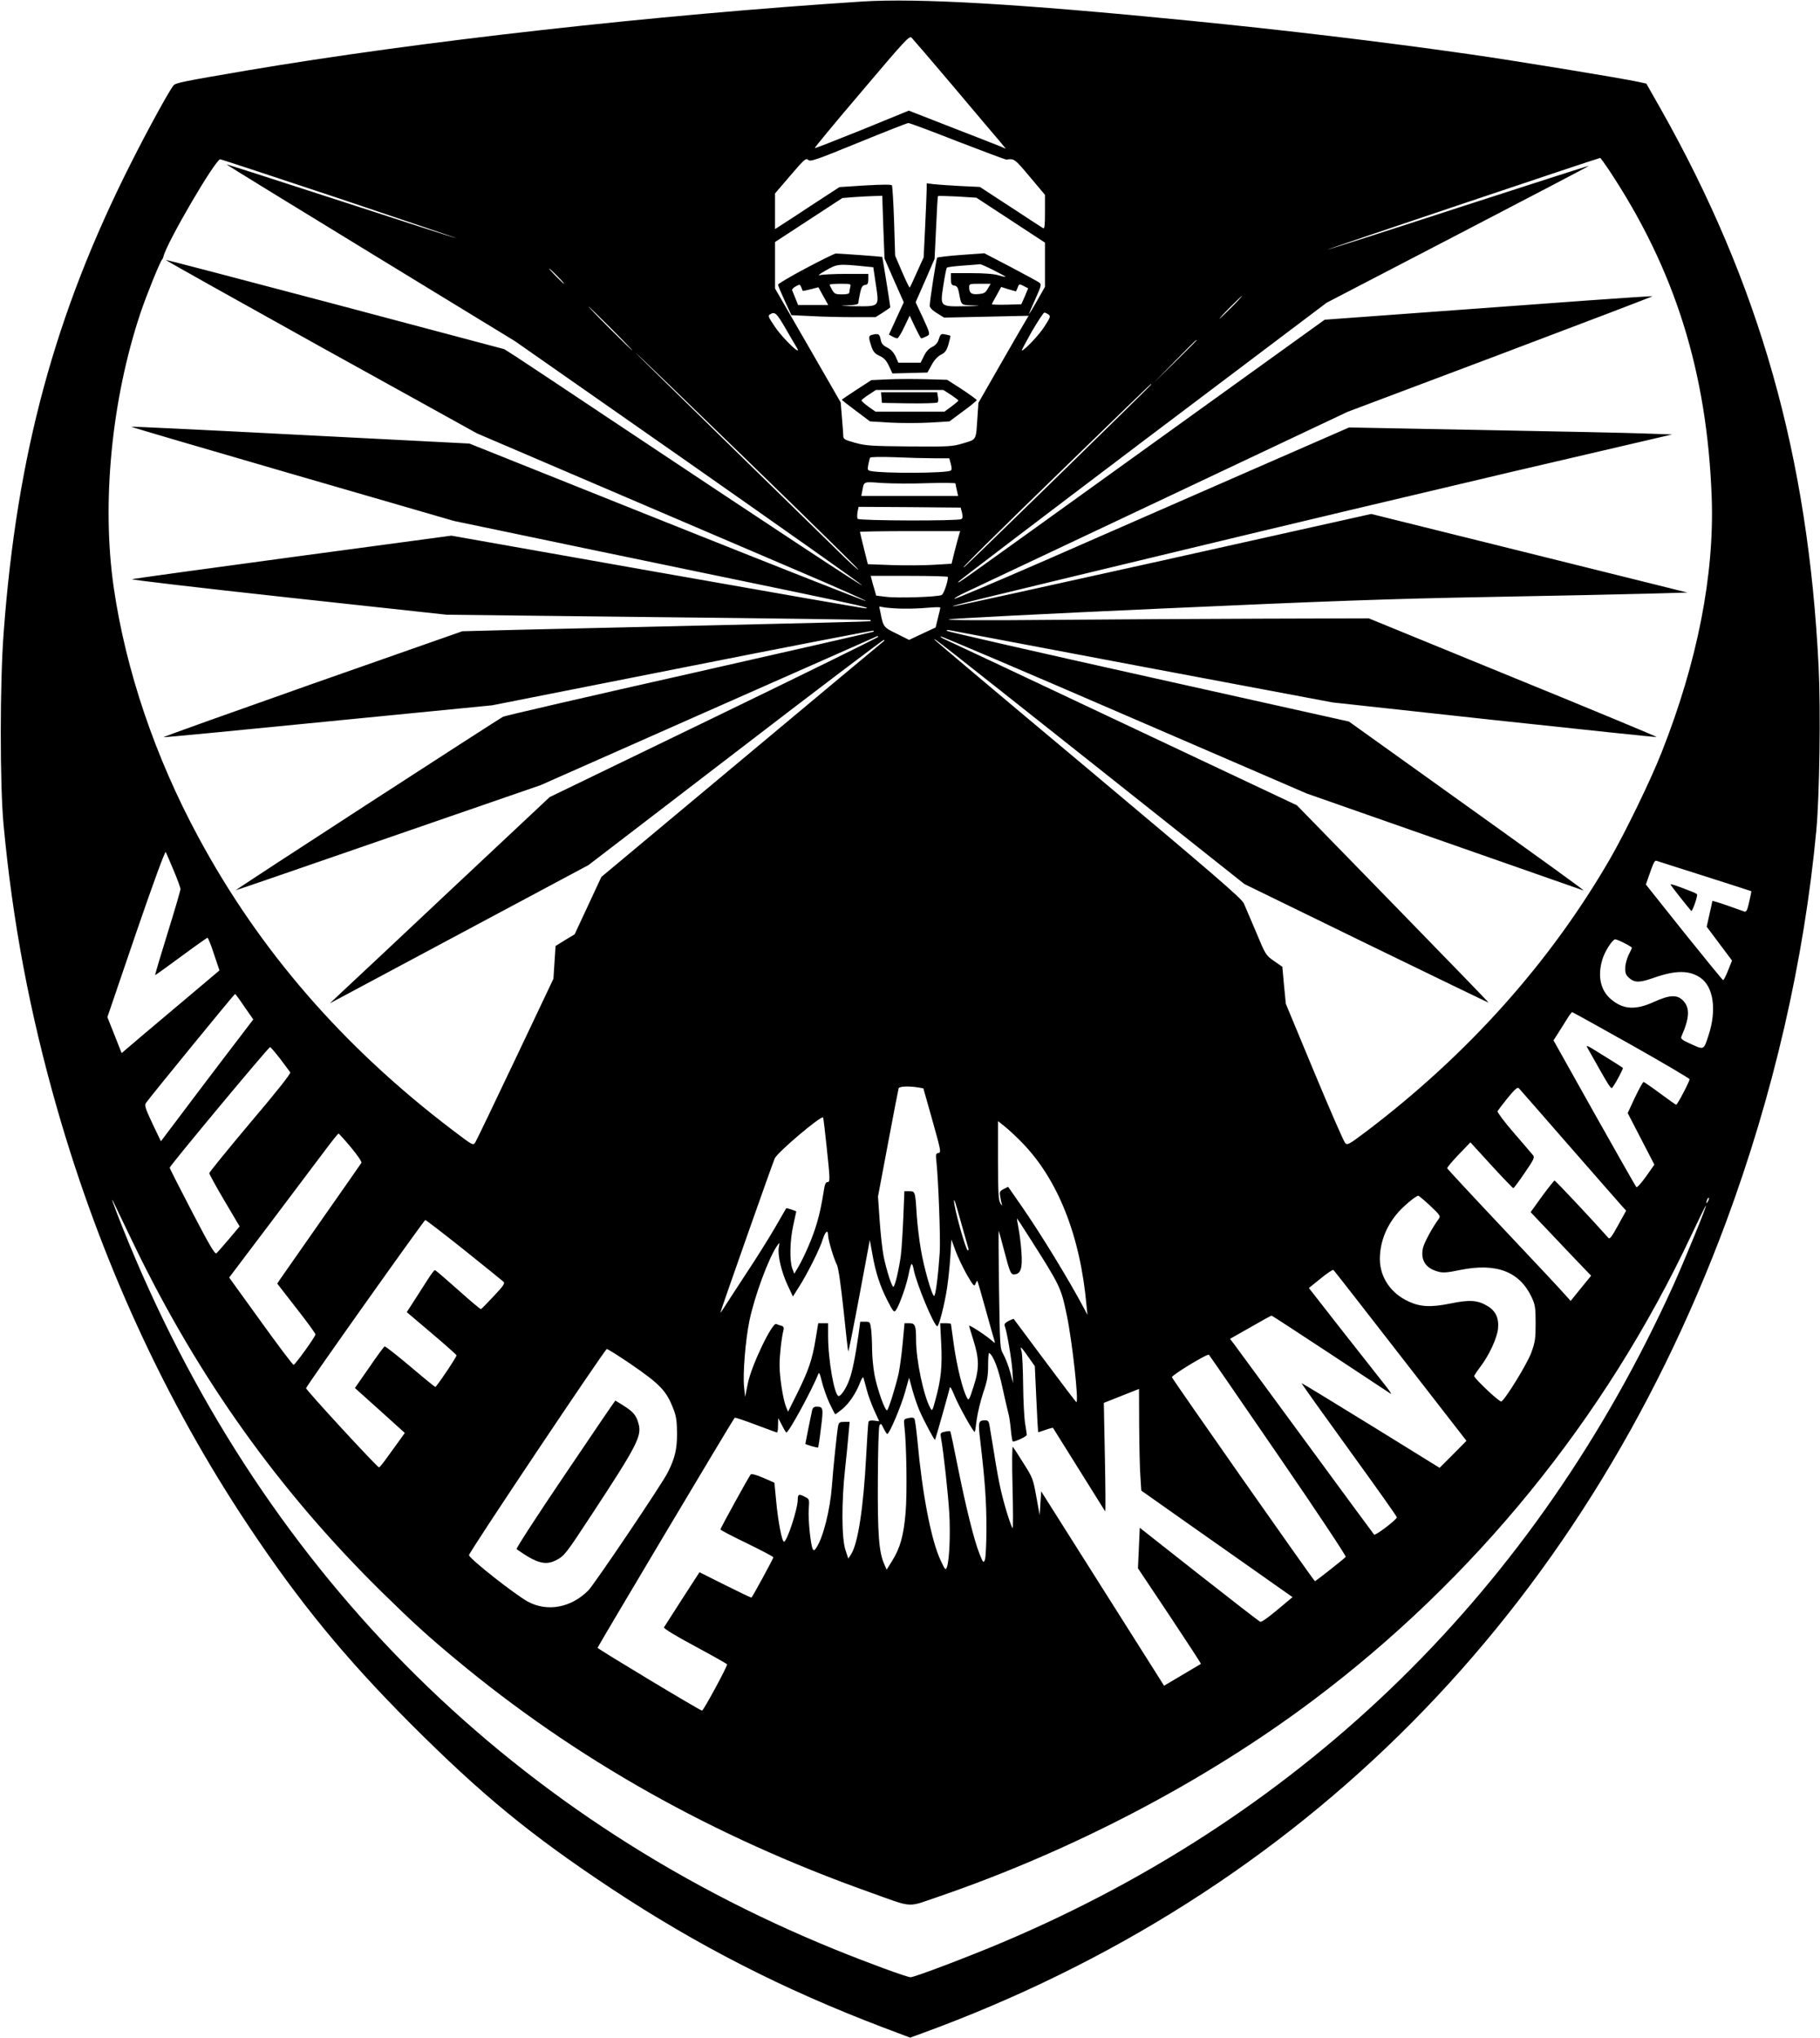 <?xml version="1.0" standalone="no"?>
<!DOCTYPE svg PUBLIC "-//W3C//DTD SVG 20010904//EN"
 "http://www.w3.org/TR/2001/REC-SVG-20010904/DTD/svg10.dtd">
<svg version="1.0" xmlns="http://www.w3.org/2000/svg"
 width="1200pt" height="1343pt" viewBox="0 0 1200 1343"
 preserveAspectRatio="xMidYMid meet">

<g transform="translate(0,1343) scale(0.1,-0.1)"
fill="#000000" stroke="none">
<path d="M5685 13420 c-1362 -88 -2921 -262 -4060 -455 -417 -71 -465 -81
-480 -97 -24 -26 -167 -285 -284 -518 -499 -988 -750 -1914 -837 -3091 -25
-327 -25 -1000 -1 -1259 60 -645 173 -1244 352 -1870 285 -996 712 -1929 1263
-2755 335 -503 635 -869 1071 -1306 469 -469 791 -733 1321 -1084 568 -376
1134 -665 1788 -914 l183 -69 77 28 c2505 914 4343 2767 5302 5345 311 838
515 1722 596 2585 21 233 29 784 15 1075 -69 1392 -389 2523 -1044 3682 l-92
162 -50 11 c-109 24 -828 142 -1125 184 -576 82 -1202 157 -1840 220 -1121
111 -1786 149 -2155 126z m601 -560 c141 -168 278 -329 302 -357 l44 -53 -33
14 c-19 8 -163 64 -320 125 l-287 112 -308 -126 c-169 -68 -309 -123 -312
-121 -2 3 137 171 310 374 290 342 314 369 329 353 9 -9 133 -153 275 -321z
m28 -362 c171 -66 316 -120 321 -120 52 8 54 7 154 -112 l101 -120 0 -114 c0
-88 -3 -112 -12 -106 -7 4 -104 67 -215 140 l-202 132 -128 6 c-70 4 -149 9
-175 12 l-48 6 0 -39 c0 -21 -5 -130 -10 -244 l-10 -205 -44 -97 c-24 -54 -45
-100 -48 -102 -2 -2 -25 44 -50 103 l-46 107 -7 227 c-4 124 -11 231 -14 236
-4 7 -64 6 -176 0 l-170 -11 -100 -65 c-55 -36 -151 -98 -212 -139 l-113 -73
0 118 0 117 101 118 c92 107 103 117 118 103 14 -13 49 -1 331 114 173 71 321
129 329 129 8 1 154 -54 325 -121z m4293 -186 c436 -656 649 -1333 679 -2162
18 -510 -95 -1085 -331 -1680 -72 -183 -239 -526 -340 -701 -395 -682 -935
-1286 -1606 -1795 -116 -87 -125 -92 -140 -76 -9 9 -101 220 -204 467 l-187
450 -12 122 -11 122 -55 38 c-54 38 -56 41 -117 188 -35 83 -72 169 -82 192
-17 34 -189 183 -1030 888 -556 465 -1011 848 -1011 851 0 9 9 2 1034 -810
l1011 -802 804 -392 c443 -215 805 -391 806 -389 1 1 -283 294 -631 651 l-633
649 -1143 539 c-629 297 -1158 546 -1177 554 -19 8 -32 17 -29 20 3 3 548
-229 1209 -515 l1204 -520 905 -317 c498 -174 912 -319 920 -322 15 -5 -201
151 -1086 784 l-460 329 -1320 294 c-725 161 -1323 298 -1329 303 -7 7 0 8 20
4 17 -3 591 -112 1276 -241 l1245 -234 1064 -116 c585 -63 1068 -114 1073
-112 5 1 -420 178 -945 392 l-953 390 -700 -2 c-385 -1 -1010 -5 -1390 -8
-428 -4 -686 -3 -680 3 6 5 631 37 1390 71 1132 51 1524 65 2180 77 440 8 913
18 1051 22 l250 7 -1042 259 -1043 259 -1377 -307 c-757 -168 -1379 -305
-1381 -302 -5 5 45 17 1537 376 597 144 1562 373 2145 510 l1060 247 -175 6
c-96 4 -575 14 -1065 23 l-890 17 -710 -310 c-390 -171 -975 -426 -1298 -568
-324 -141 -591 -254 -594 -251 -4 3 32 24 78 45 46 22 631 298 1299 613 l1215
574 1007 379 c554 209 1005 381 1004 383 -2 1 -194 -11 -427 -28 -233 -17
-719 -53 -1079 -79 l-656 -48 -1197 -861 c-1311 -943 -1221 -879 -1216 -864 2
5 549 421 1215 924 l1211 913 866 450 c476 247 865 451 863 452 -1 2 -389
-123 -862 -276 -472 -154 -860 -278 -862 -276 -3 2 1780 602 1798 604 3 1 28
-34 57 -77z m-8367 -191 c426 -143 771 -260 767 -260 -4 -1 -346 109 -760 244
-413 134 -752 243 -754 242 -1 -2 426 -264 950 -584 l952 -581 1142 -798 c628
-440 1144 -804 1147 -811 5 -11 -573 370 -1644 1083 -305 204 -591 393 -635
422 l-80 51 -1114 296 c-613 162 -1116 294 -1118 292 -2 -2 459 -260 1024
-574 l1028 -569 855 -366 c470 -201 1047 -448 1283 -549 235 -100 427 -186
427 -190 0 -4 -588 228 -1307 515 l-1308 523 -1114 57 c-612 32 -1115 56
-1116 54 -2 -2 476 -142 1062 -312 l1066 -309 906 -189 c498 -103 1102 -229
1341 -278 417 -87 506 -107 468 -109 -10 -1 -628 107 -1375 239 l-1357 240
-1041 -140 c-572 -77 -1051 -143 -1065 -147 -14 -3 448 -57 1025 -120 l1050
-114 1395 -16 c767 -8 1397 -17 1399 -19 2 -2 2 -6 0 -8 -2 -2 -436 -13 -964
-25 -528 -12 -1133 -26 -1344 -31 l-383 -10 -989 -347 c-544 -192 -985 -349
-980 -351 5 -2 494 45 1087 104 l1079 106 1255 248 c690 137 1257 246 1259
244 2 -2 2 -5 0 -7 -2 -2 -546 -126 -1209 -276 -663 -149 -1217 -277 -1232
-284 -27 -12 -1767 -1140 -1764 -1144 1 -1 454 155 1006 346 l1005 347 1105
489 c608 268 1108 490 1113 492 4 2 7 1 7 -4 0 -4 -488 -244 -1083 -532
l-1083 -524 -640 -600 c-351 -330 -677 -636 -724 -679 l-85 -80 75 40 c41 22
425 227 853 456 l777 415 972 745 c534 410 974 743 977 740 3 -3 1 -8 -5 -12
-5 -4 -426 -354 -934 -779 l-925 -772 -88 -189 -88 -189 -63 -38 -63 -39 -7
-108 -7 -108 -250 -527 c-138 -291 -257 -538 -265 -551 -15 -22 -15 -22 -152
82 -721 548 -1272 1183 -1675 1931 -284 526 -477 1095 -557 1642 -81 557 -15
1238 176 1810 37 111 131 344 143 353 3 3 7 12 9 20 20 89 342 640 374 640 7
0 362 -117 788 -259z m3584 -188 l8 -207 63 -144 64 -144 -49 -106 -49 -107
22 -12 c12 -7 27 -12 33 -13 6 0 27 34 46 75 l36 75 35 -75 c20 -41 38 -75 41
-75 3 0 17 5 31 12 31 14 31 13 -25 135 l-43 91 63 143 62 143 10 205 c5 113
10 207 13 209 2 2 59 0 128 -3 l125 -8 226 -148 226 -148 0 -146 0 -145 -51
-90 c-28 -50 -53 -90 -54 -90 -2 0 16 44 41 98 40 90 42 98 26 110 -9 7 -95
53 -189 103 l-173 90 -152 -11 c-84 -6 -156 -15 -159 -18 -6 -8 -49 -286 -49
-317 1 -13 17 -30 48 -49 l47 -29 278 6 279 6 -22 -37 c-12 -20 -87 -149 -166
-287 l-143 -250 -6 -90 c-11 -161 -4 -149 -93 -176 -74 -22 -89 -23 -357 -21
-252 2 -288 5 -357 24 -71 20 -78 24 -78 47 -1 14 -4 69 -9 122 l-8 97 -216
375 -217 376 0 153 0 153 222 145 222 145 75 6 c42 3 101 6 132 7 l56 2 7
-207z m726 -283 c44 -22 80 -42 80 -44 0 -2 -21 2 -47 10 -29 9 -94 14 -180
14 l-133 0 0 -39 c0 -33 4 -40 22 -43 17 -2 24 -12 30 -43 18 -91 10 -84 96
-88 56 -2 42 -4 -48 -5 -175 -3 -172 -6 -150 138 9 60 20 113 23 116 3 4 52
10 109 14 57 4 106 8 111 9 4 0 43 -17 87 -39z m-2875 -40 c27 -27 47 -50 44
-50 -3 0 -27 23 -54 50 -27 28 -47 50 -44 50 3 0 27 -22 54 -50z m2838 -82
c-16 -28 -25 -33 -63 -36 -46 -4 -60 7 -60 46 0 21 4 22 71 22 l71 0 -19 -32z
m244 -51 l-23 -52 -97 -3 c-53 -1 -97 0 -97 3 0 3 14 30 31 59 l30 55 47 -15
c26 -7 48 -14 50 -14 1 0 7 11 12 25 9 25 11 25 40 10 l29 -15 -22 -53z m1363
-72 c-41 -41 -77 -75 -79 -75 -3 0 28 34 69 75 41 41 77 75 79 75 3 0 -28 -34
-69 -75z m-4090 -140 c80 -80 142 -145 140 -145 -3 0 -70 65 -150 145 -80 80
-142 145 -140 145 3 0 70 -65 150 -145z m1147 5 c30 -52 64 -111 76 -130 41
-68 -91 58 -144 137 -44 65 -47 73 -31 82 31 19 43 7 99 -89z m1736 88 c15
-12 13 -19 -26 -79 -35 -56 -133 -159 -150 -159 -3 0 27 56 66 125 40 68 77
125 83 125 5 0 18 -6 27 -12z m977 -171 c0 -1 -64 -65 -142 -142 l-143 -140
140 143 c130 132 145 147 145 139z m-2230 -1511 c0 -6 -62 51 -137 125 -76 74
-407 397 -735 718 -329 321 -598 585 -598 587 0 3 331 -316 735 -708 404 -392
735 -717 735 -722z m1930 1220 c0 -6 -1200 -1176 -1230 -1201 -51 -39 170 179
690 684 294 286 536 520 538 520 1 1 2 -1 2 -3z m-1433 -486 l102 0 10 -37 c7
-26 7 -39 0 -44 -29 -18 -442 -20 -528 -3 -21 4 -22 9 -16 42 4 20 9 41 12 46
4 5 72 6 162 3 86 -4 202 -7 258 -7z m-39 -164 c100 3 182 2 182 -2 0 -5 4
-25 9 -45 l8 -37 -319 0 -319 0 6 32 c13 66 4 62 132 53 65 -4 200 -5 301 -1z
m225 -195 c6 -25 5 -36 -5 -42 -20 -13 -675 -11 -683 2 -4 6 -4 26 -1 45 l7
34 336 -2 337 -3 9 -34z m-19 -144 c-4 -12 -17 -60 -29 -107 l-21 -85 -115 -7
c-63 -4 -187 -5 -276 -2 l-161 6 -26 104 c-14 57 -26 106 -26 109 0 2 149 5
331 5 l330 0 -7 -23z m-74 -279 c0 -33 -27 -111 -41 -119 -25 -13 -291 -22
-368 -12 l-64 8 -12 42 c-7 23 -15 52 -18 65 l-6 23 254 0 c140 0 255 -3 255
-7z m-290 -209 c41 -1 112 2 158 6 45 4 82 5 82 1 0 -4 -7 -35 -16 -69 l-15
-62 -88 -41 -87 -41 -82 41 c-88 43 -88 43 -108 145 l-7 34 44 -7 c24 -3 78
-7 119 -7z m-4815 -1725 c25 -59 45 -114 45 -123 0 -9 -38 -139 -85 -290 -47
-151 -84 -276 -82 -277 1 -1 78 54 170 122 92 68 171 124 175 124 4 0 24 -48
43 -108 l36 -107 -186 -157 c-102 -86 -247 -208 -323 -272 l-136 -116 -47 119
-47 118 188 551 c114 332 192 545 197 537 4 -7 27 -62 52 -121z m10095 -38
c167 -53 305 -98 307 -99 1 -2 -5 -33 -14 -71 -12 -54 -18 -67 -32 -63 -9 3
-60 21 -113 40 -54 19 -98 32 -98 29 0 -4 -9 -44 -19 -88 l-18 -81 83 -111 84
-112 -26 -65 c-14 -36 -29 -65 -33 -64 -3 0 -119 142 -258 315 l-251 315 18
52 c33 95 40 109 53 104 6 -2 149 -48 317 -101z m-530 -441 c28 -14 50 -28 50
-31 0 -2 -10 -24 -22 -47 -11 -23 -22 -62 -22 -85 -1 -36 4 -48 27 -68 36 -31
69 -30 160 2 145 51 234 51 308 1 87 -59 109 -213 54 -380 -33 -100 -27 -98
-129 -51 -45 20 -56 30 -50 43 53 120 57 186 15 233 -40 45 -89 44 -197 -5
-121 -55 -202 -50 -282 18 -69 58 -90 152 -57 262 15 52 67 133 85 133 6 0 33
-11 60 -25z m-9098 -420 l58 -83 -83 -109 c-46 -59 -183 -240 -305 -401 l-221
-293 -56 117 c-47 100 -53 120 -43 135 30 43 583 719 588 719 3 -1 31 -38 62
-85z m9144 -251 c211 -119 384 -221 384 -226 0 -15 -80 -168 -88 -168 -4 0
-52 34 -107 75 -55 41 -104 74 -108 75 -5 0 -30 -46 -57 -102 l-48 -103 88
-170 88 -170 -55 -78 c-31 -43 -59 -75 -64 -70 -4 4 -129 224 -277 487 l-269
480 32 50 c18 28 44 70 59 94 14 23 29 42 32 42 3 0 178 -97 390 -216z m-8909
-91 c32 -43 63 -84 67 -90 4 -8 -92 -130 -264 -332 -148 -176 -270 -326 -270
-332 0 -7 45 -89 100 -182 l100 -169 -70 -83 c-39 -46 -76 -88 -83 -94 -10 -8
-45 51 -160 272 -81 155 -148 287 -148 292 -2 10 651 794 662 795 3 0 33 -35
66 -77z m4205 -189 l36 -6 60 -212 c56 -200 58 -211 40 -214 -18 -3 -19 -9
-14 -55 13 -120 28 -510 22 -602 -10 -148 -27 -285 -37 -285 -14 0 -68 188
-88 310 -11 63 -22 160 -26 215 -10 163 -10 165 -49 165 l-33 0 -7 -172 c-4
-95 -11 -207 -16 -248 -12 -91 -39 -210 -50 -210 -10 0 -45 109 -64 201 -8 41
-20 147 -26 235 l-11 159 66 350 c36 193 68 356 70 363 5 13 65 16 127 6z
m4298 -389 c178 -203 334 -382 348 -397 l24 -26 -53 -96 c-41 -75 -55 -94 -64
-84 -103 116 -349 378 -355 378 -4 0 -41 -47 -83 -104 l-75 -104 151 -159 c82
-87 172 -181 199 -209 l49 -51 -68 -83 -67 -83 -36 40 c-19 23 -201 217 -405
433 -203 215 -371 396 -373 401 -2 4 32 45 75 90 l78 81 138 -151 c76 -83 142
-151 145 -151 4 1 38 46 75 101 60 87 67 102 55 116 -7 9 -64 75 -126 147 -62
71 -110 136 -108 143 3 6 33 46 67 88 50 60 65 73 74 63 7 -7 157 -179 335
-383z m-4900 1 c24 -225 24 -236 5 -236 -8 0 -16 -13 -19 -32 -21 -128 -30
-170 -51 -242 -25 -86 -78 -210 -122 -286 l-26 -44 -13 34 c-19 53 -16 184 6
284 11 50 20 91 20 92 0 4 -63 24 -66 22 -1 -2 -34 -59 -74 -128 -40 -69 -127
-208 -195 -310 -67 -102 -131 -201 -143 -220 -12 -19 -22 -33 -22 -30 0 9 349
1000 359 1018 26 46 304 281 318 268 2 -1 12 -87 23 -190z m1286 27 c238 -242
387 -615 428 -1078 l6 -60 -21 40 c-98 185 -285 492 -417 682 l-85 122 -30
-15 c-26 -14 -28 -19 -22 -50 3 -20 8 -43 11 -52 3 -9 -2 -6 -10 8 -13 21 -15
69 -16 283 l0 259 43 -34 c23 -18 74 -65 113 -105z m-4422 -34 c44 -53 73 -96
69 -102 -4 -7 -123 -177 -264 -378 -141 -202 -264 -378 -274 -392 l-17 -26
126 -162 c69 -88 126 -166 126 -173 -1 -15 -133 -199 -144 -200 -6 -1 -103
129 -217 287 l-208 288 281 372 c154 205 315 418 357 474 42 56 79 102 83 103
3 0 40 -41 82 -91z m7116 -385 c67 -64 70 -68 55 -88 -45 -62 -95 -156 -103
-191 -17 -79 18 -133 100 -155 31 -9 60 -7 146 11 238 48 391 -10 471 -180 23
-50 26 -68 26 -171 0 -102 -3 -124 -29 -195 -27 -73 -168 -303 -197 -321 -11
-6 -179 152 -179 168 0 4 18 31 40 60 58 76 110 188 117 251 7 71 -15 119 -72
152 -63 37 -116 41 -241 15 -129 -26 -199 -23 -276 13 -117 53 -189 159 -190
278 0 106 37 208 110 297 35 45 127 122 143 122 5 0 40 -30 79 -66z m1831 29
c-12 -20 -14 -14 -5 12 4 9 9 14 11 11 3 -2 0 -13 -6 -23z m-10375 -291 c424
-876 957 -1621 1635 -2287 201 -197 301 -288 484 -440 792 -659 1693 -1166
2730 -1535 293 -105 241 -101 450 -30 888 304 1760 761 2470 1293 1069 802
1926 1855 2497 3068 51 108 94 196 96 194 5 -5 -136 -349 -214 -523 -906
-2000 -2419 -3483 -4419 -4330 -224 -95 -585 -232 -611 -232 -24 0 -290 98
-499 183 -2183 888 -3806 2532 -4696 4755 -65 163 -88 231 -52 152 9 -19 67
-140 129 -268z m5453 143 c23 -82 44 -156 46 -162 3 -7 1 -13 -4 -13 -13 0
-91 280 -91 327 0 19 12 -18 49 -152z m453 -97 c199 -313 204 -323 242 -506
36 -174 80 -572 63 -572 -3 0 -96 123 -208 273 -111 149 -203 273 -205 275 -1
2 -16 -4 -34 -13 -21 -11 -30 -21 -26 -31 15 -38 45 -217 51 -294 l5 -85 -20
74 c-11 41 -31 92 -44 115 -23 41 -23 44 -29 430 -3 213 -4 386 -2 385 1 -2
17 -58 34 -124 41 -157 46 -167 73 -163 39 5 50 43 43 143 -3 50 -12 120 -19
158 -7 37 -12 67 -10 67 1 0 40 -60 86 -132z m-3733 -74 c135 -108 252 -203
260 -210 12 -11 2 -26 -64 -96 -43 -46 -80 -84 -84 -85 -3 -2 -71 55 -151 127
-80 71 -148 130 -153 130 -4 0 -27 -30 -50 -67 -24 -38 -64 -100 -89 -139
l-46 -71 164 -139 c90 -76 164 -142 164 -146 0 -12 -132 -208 -140 -208 -3 0
-78 61 -165 135 -88 74 -164 134 -169 132 -5 -2 -51 -64 -102 -139 l-94 -135
165 -148 164 -148 -40 -56 c-23 -31 -59 -82 -82 -113 -23 -32 -44 -58 -48 -58
-12 0 -484 512 -481 522 5 19 778 1108 786 1108 5 0 119 -88 255 -196z m2401
94 c0 -28 38 -155 58 -193 10 -19 25 -125 44 -299 15 -148 29 -271 31 -272 2
-2 35 162 73 365 l69 369 17 -93 c21 -120 50 -210 101 -309 37 -71 42 -77 54
-60 23 31 71 168 84 237 7 37 16 67 20 67 4 0 10 -16 13 -35 18 -94 135 -375
156 -375 11 0 48 145 64 250 8 52 18 146 22 209 l7 113 28 -77 c16 -42 50
-113 75 -157 43 -73 48 -79 56 -58 5 13 10 21 12 19 2 -2 27 -87 55 -189 28
-102 54 -194 58 -205 5 -19 5 -19 -18 1 -37 33 -149 106 -149 97 0 -4 12 -44
26 -88 41 -129 42 -192 4 -310 -31 -96 -33 -98 -46 -73 -27 51 -64 201 -84
339 -11 77 -20 142 -20 144 0 3 -16 5 -36 5 l-35 0 7 -137 c7 -149 -1 -231
-38 -367 -20 -75 -22 -77 -34 -55 -44 79 -94 316 -94 450 0 94 -6 109 -44 109
l-32 0 -12 -129 c-6 -71 -19 -162 -27 -203 -19 -83 -64 -229 -75 -241 -12 -14
-68 143 -85 238 -8 48 -15 122 -15 164 0 42 -3 100 -6 129 -7 51 -8 52 -39 52
l-33 0 -11 -82 c-21 -146 -41 -249 -62 -303 -20 -55 -54 -105 -69 -105 -28 0
-70 237 -70 398 l0 82 -32 0 -33 0 -17 -103 c-22 -136 -47 -208 -120 -356
l-62 -124 -13 31 c-20 49 -43 197 -43 276 0 66 13 180 26 231 4 16 0 24 -13
28 -10 2 -26 8 -35 12 -27 11 -164 -275 -187 -391 l-18 -89 -7 65 c-9 84 9
308 35 435 34 165 129 420 184 497 16 23 16 23 10 -12 -9 -50 17 -162 58 -249
l35 -75 38 60 c54 83 141 256 160 320 17 52 34 63 34 22z m3774 -793 l435
-560 -88 -89 -89 -89 -453 280 c-250 154 -455 279 -457 278 -2 -2 139 -199
312 -438 174 -240 316 -440 316 -446 0 -15 -142 -123 -150 -114 -4 4 -209 283
-455 618 -247 336 -459 624 -471 641 l-24 31 134 76 c73 42 136 77 140 77 3 0
178 -114 389 -253 210 -139 389 -257 397 -262 8 -5 -8 20 -36 55 -28 36 -153
195 -278 353 l-226 289 78 63 c42 34 80 60 84 56 4 -3 203 -258 442 -566z
m-2454 -7 l43 -61 10 -216 c5 -119 11 -217 12 -219 1 -1 23 6 48 15 25 9 48
15 50 13 2 -3 79 -126 172 -275 92 -148 170 -272 172 -275 3 -3 2 157 -2 355
l-7 360 116 46 116 46 1 -241 c1 -133 4 -283 8 -335 l6 -94 275 -194 c151
-106 376 -264 499 -351 l223 -157 -33 -28 c-123 -104 -170 -139 -181 -134 -7
3 -188 143 -403 312 l-390 307 -6 -134 -6 -133 209 -313 c115 -173 208 -315
206 -317 -2 -1 -57 -34 -123 -73 l-120 -71 -30 48 c-16 26 -199 314 -405 640
l-375 593 -5 -78 -5 -79 -22 121 c-21 117 -24 126 -84 220 -34 55 -66 104 -71
109 -5 6 -6 -106 -2 -262 4 -150 4 -273 1 -273 -8 0 -54 145 -78 250 -11 46
-31 154 -44 240 -14 85 -28 170 -31 188 -4 25 -10 32 -27 32 -47 0 -49 -7 -33
-141 30 -255 40 -389 40 -569 0 -102 -5 -196 -10 -209 -10 -23 -12 -20 -36 40
-36 90 -89 305 -143 573 -25 127 -47 232 -50 234 -2 2 -18 1 -35 -3 -29 -6
-31 -10 -26 -38 17 -92 47 -369 55 -496 8 -144 1 -314 -16 -359 -8 -22 -12
-17 -42 47 -62 134 -120 436 -152 788 -7 73 -16 138 -20 144 -4 7 -18 9 -39 4
-32 -7 -32 -8 -27 -54 14 -113 19 -443 8 -569 -13 -153 -36 -233 -88 -317
l-37 -59 -17 39 c-34 79 -43 196 -41 553 1 194 5 350 11 359 8 15 12 12 27
-20 10 -20 21 -37 24 -37 14 0 91 182 117 275 l27 96 21 -78 c12 -43 33 -106
48 -140 29 -66 98 -196 102 -191 4 5 93 321 97 342 2 13 13 -6 30 -48 25 -64
128 -249 135 -242 2 1 8 38 13 82 6 43 25 122 42 174 27 78 33 111 33 182 0
47 3 84 7 82 28 -17 62 -107 88 -230 17 -76 34 -152 39 -169 5 -16 12 -65 16
-107 4 -43 10 -78 13 -78 20 0 92 34 92 44 0 6 -5 40 -11 76 -6 36 -12 151
-13 255 -1 105 -6 202 -10 218 -5 15 -6 27 -4 27 3 0 25 -28 48 -62z m-2626
-44 c200 -137 239 -178 286 -299 19 -48 23 -80 24 -160 0 -106 -13 -163 -62
-260 -38 -76 -482 -734 -523 -776 -114 -114 -270 -143 -398 -74 -86 47 -377
276 -389 306 -5 12 897 1359 909 1359 6 0 75 -43 153 -96z m4276 -608 c249
-362 448 -662 443 -666 -20 -20 -198 -160 -203 -160 -7 0 -940 1331 -943 1344
-3 13 235 158 244 148 4 -4 210 -303 459 -666z m-2961 347 c19 -40 36 -73 38
-73 2 0 22 14 44 32 45 36 93 106 119 175 11 28 20 42 23 33 3 -8 12 -43 21
-76 8 -34 31 -95 49 -136 l34 -74 -33 4 c-23 3 -35 0 -38 -9 -2 -8 -9 -109
-15 -224 -18 -343 -54 -575 -99 -647 l-19 -29 -19 58 c-25 76 -26 315 -2 533
9 85 20 190 23 233 l7 77 -35 0 c-31 0 -36 -4 -41 -27 -7 -36 -33 -282 -41
-398 -12 -155 -57 -335 -101 -402 -13 -21 -18 -23 -25 -12 -14 27 -31 192 -27
261 5 67 5 69 -23 83 -41 22 -49 19 -49 -17 0 -61 -71 -278 -91 -278 -13 0
-39 134 -51 264 l-12 125 -73 32 c-44 19 -77 28 -83 23 -11 -12 -200 -355
-200 -363 0 -4 78 -45 174 -91 96 -47 175 -88 175 -93 1 -6 -134 -254 -144
-265 -2 -2 -79 35 -173 82 l-170 85 -114 -176 c-62 -97 -116 -181 -120 -187
-4 -7 74 -55 203 -124 115 -62 211 -116 213 -120 5 -8 -154 -302 -165 -305 -8
-3 -689 407 -689 414 0 7 894 1507 904 1516 3 3 65 -18 139 -46 74 -28 137
-51 140 -51 4 0 7 21 7 48 l1 47 25 -47 c13 -27 26 -48 29 -48 16 0 170 282
210 385 5 15 11 4 24 -50 9 -38 32 -103 50 -142z"/>
<path d="M5313 11662 c-100 -53 -183 -102 -183 -108 0 -6 20 -54 44 -106 l44
-95 128 -6 c71 -4 196 -7 278 -7 l149 0 49 31 c26 17 48 32 48 34 0 10 -51
330 -53 332 -3 2 -285 23 -307 22 -8 0 -97 -44 -197 -97z m393 12 l52 -5 17
-115 c22 -148 27 -144 -145 -142 -88 2 -102 3 -47 5 58 3 77 7 77 18 0 8 5 36
11 64 8 39 15 50 32 53 18 2 22 10 22 38 l0 35 -145 0 c-80 0 -158 -4 -175 -8
-17 -5 1 9 40 31 75 43 82 44 261 26z m-413 -161 c2 -1 25 4 53 11 l50 13 32
-58 33 -59 -100 0 -99 0 -17 43 c-9 23 -19 47 -22 54 -2 6 8 18 24 26 26 14
28 14 36 -6 4 -12 9 -22 10 -24z m313 25 c-3 -13 -6 -29 -6 -35 0 -9 -16 -13
-48 -13 -42 0 -50 3 -65 29 -9 16 -17 32 -17 35 0 3 32 6 71 6 69 0 71 -1 65
-22z"/>
<path d="M5748 11223 c-22 -6 -22 -17 -3 -75 13 -37 23 -49 54 -63 29 -13 44
-29 62 -66 l23 -50 115 3 116 3 27 49 c17 32 39 56 61 68 29 14 38 27 51 70 8
29 14 54 12 55 -1 2 -16 6 -33 9 -28 6 -32 3 -43 -31 -8 -25 -22 -41 -45 -52
-21 -10 -40 -31 -53 -59 l-22 -44 -73 0 -74 0 -18 41 c-13 27 -31 47 -56 59
-29 15 -38 27 -43 55 -7 35 -15 39 -58 28z"/>
<path d="M5855 10930 l-110 -5 -97 -63 c-54 -35 -98 -65 -98 -67 0 -1 42 -34
93 -72 l93 -70 132 -8 c73 -4 190 -4 262 0 l130 8 89 66 c50 36 90 70 91 74 0
4 -44 36 -97 71 l-98 63 -140 4 c-77 2 -189 2 -250 -1z m415 -102 c27 -18 50
-35 49 -38 0 -3 -21 -20 -46 -39 l-46 -34 -227 0 -227 0 -47 33 c-25 18 -46
37 -46 41 0 3 21 21 48 38 l47 31 223 0 222 0 50 -32z"/>
<path d="M5812 10810 l3 -35 179 -3 c99 -1 183 1 188 6 4 4 6 21 2 38 l-5 29
-185 0 -185 0 3 -35z"/>
<path d="M11016 7598 c6 -11 111 -144 135 -171 6 -7 39 84 39 107 0 4 -12 11
-27 17 -122 48 -154 58 -147 47z"/>
<path d="M10462 6533 c161 -286 160 -285 172 -266 28 40 70 122 66 126 -8 7
-198 125 -221 138 -12 6 -19 7 -17 2z"/>
<path d="M3726 3714 c-181 -267 -325 -489 -320 -493 132 -93 190 -109 260 -73
55 28 64 40 236 302 299 455 331 517 308 598 -14 53 -34 78 -96 117 -30 19
-56 35 -57 35 -2 0 -151 -219 -331 -486z"/>
<path d="M5355 4138 c-6 -25 -45 -219 -45 -223 0 -4 80 -28 84 -24 2 2 11 60
19 129 17 133 15 140 -30 140 -15 0 -24 -7 -28 -22z"/>
</g>
</svg>
